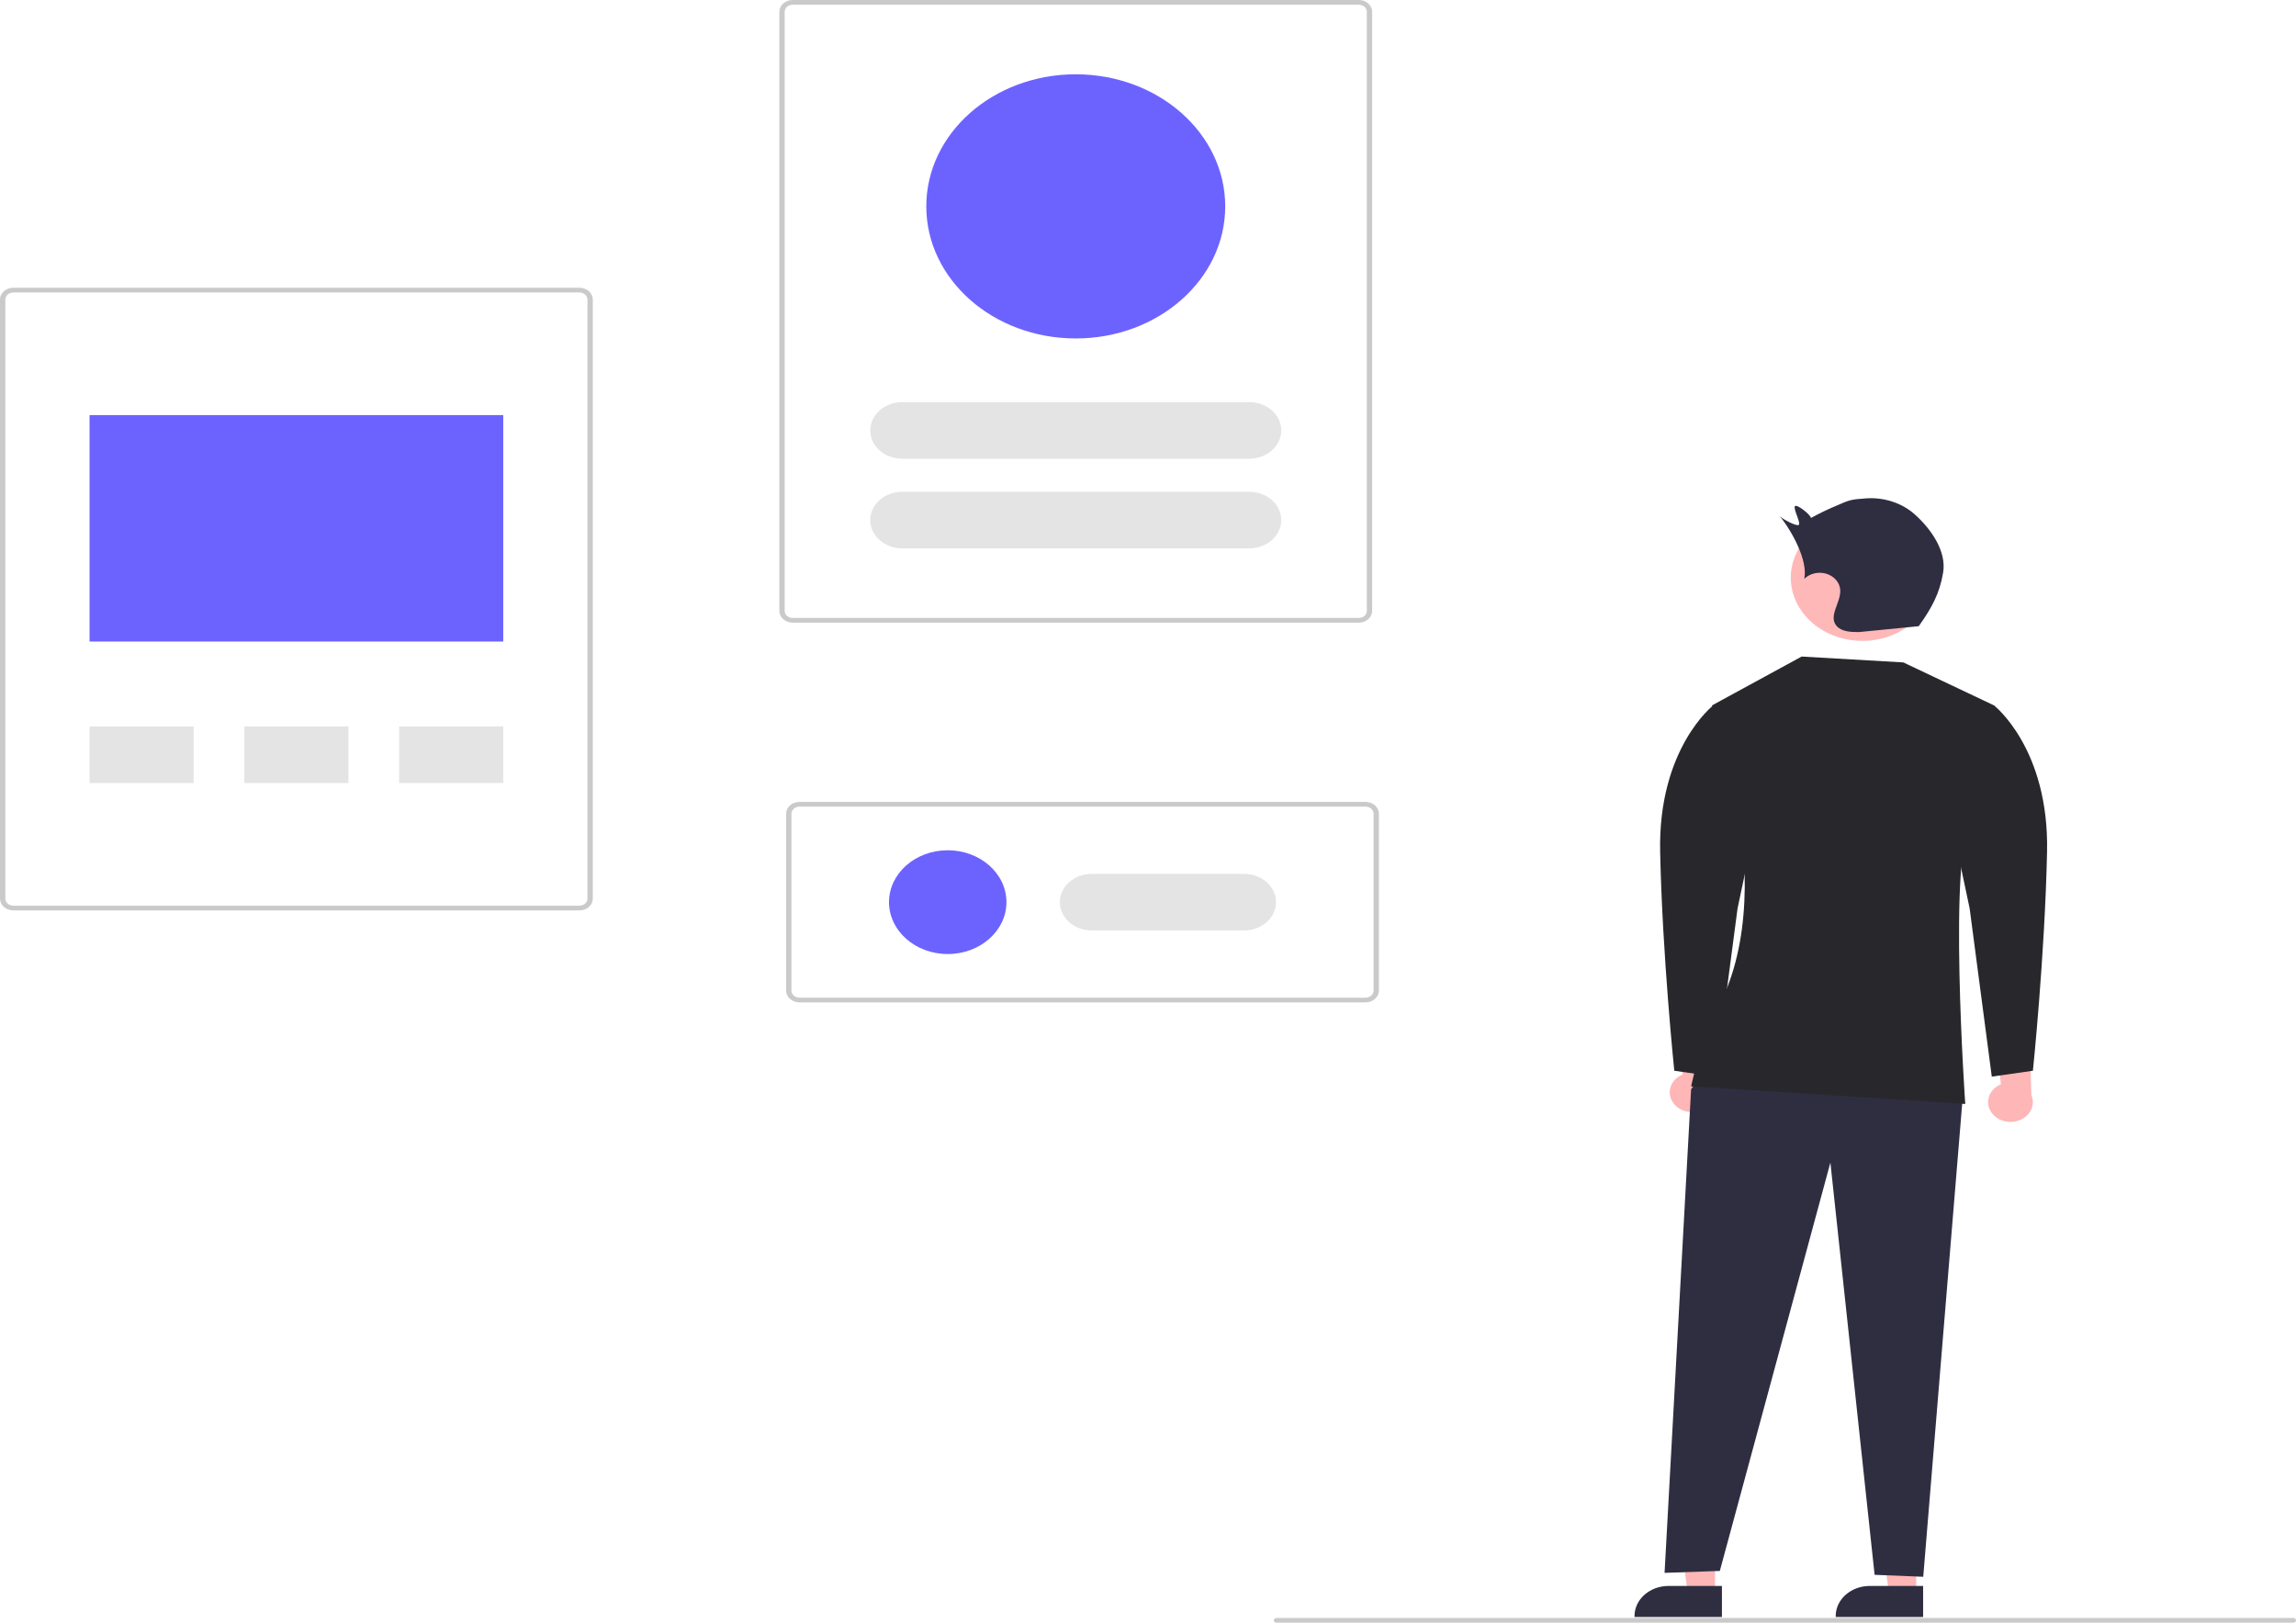 <svg width="225" height="159" viewBox="0 0 225 159" fill="none" xmlns="http://www.w3.org/2000/svg">
<path d="M56.785 89.206H1.308C0.961 89.206 0.629 89.084 0.383 88.868C0.138 88.651 0 88.357 0 88.051V29.35C0 29.044 0.138 28.75 0.383 28.534C0.629 28.317 0.961 28.195 1.308 28.195H56.785C57.132 28.195 57.464 28.317 57.709 28.534C57.954 28.75 58.092 29.044 58.093 29.35V88.051C58.092 88.357 57.954 88.651 57.709 88.868C57.464 89.084 57.132 89.206 56.785 89.206ZM1.308 28.657C1.1 28.657 0.9 28.73 0.753 28.86C0.606 28.99 0.523 29.166 0.523 29.35V88.051C0.523 88.235 0.606 88.411 0.753 88.541C0.9 88.671 1.1 88.744 1.308 88.744H56.785C56.993 88.744 57.192 88.671 57.339 88.541C57.486 88.411 57.569 88.235 57.569 88.051V29.35C57.569 29.166 57.486 28.99 57.339 28.86C57.192 28.73 56.993 28.657 56.785 28.657H1.308Z" fill="#CACACA"/>
<path d="M49.317 40.674H8.776V62.861H49.317V40.674Z" fill="#6C63FF"/>
<path d="M18.977 71.18H8.776V76.727H18.977V71.18Z" fill="#E4E4E4"/>
<path d="M49.317 71.18H39.116V76.727H49.317V71.18Z" fill="#E4E4E4"/>
<path d="M34.147 71.18H23.946V76.727H34.147V71.18Z" fill="#E4E4E4"/>
<path d="M133.158 61.012H77.681C77.334 61.011 77.002 60.889 76.757 60.673C76.512 60.456 76.374 60.163 76.373 59.856V1.156C76.374 0.849 76.512 0.555 76.757 0.339C77.002 0.122 77.334 0 77.681 0H133.158C133.505 0 133.837 0.122 134.082 0.339C134.328 0.555 134.465 0.849 134.466 1.156V59.856C134.465 60.163 134.328 60.456 134.082 60.673C133.837 60.889 133.505 61.011 133.158 61.012ZM77.681 0.462C77.473 0.462 77.274 0.536 77.126 0.665C76.979 0.795 76.897 0.972 76.896 1.156V59.856C76.897 60.04 76.979 60.216 77.126 60.346C77.274 60.476 77.473 60.549 77.681 60.549H133.158C133.366 60.549 133.566 60.476 133.713 60.346C133.86 60.216 133.943 60.04 133.943 59.856V1.156C133.943 0.972 133.86 0.795 133.713 0.665C133.566 0.536 133.366 0.462 133.158 0.462H77.681Z" fill="#CACACA"/>
<path d="M133.821 98.219H78.344C77.997 98.219 77.665 98.097 77.419 97.881C77.174 97.664 77.036 97.37 77.036 97.064V79.731C77.036 79.425 77.174 79.131 77.419 78.914C77.665 78.698 77.997 78.576 78.344 78.576H133.821C134.167 78.576 134.5 78.698 134.745 78.914C134.99 79.131 135.128 79.425 135.128 79.731V97.064C135.128 97.37 134.99 97.664 134.745 97.881C134.5 98.097 134.167 98.219 133.821 98.219ZM78.344 79.038C78.136 79.038 77.936 79.111 77.789 79.241C77.642 79.371 77.559 79.547 77.559 79.731V97.064C77.559 97.248 77.642 97.424 77.789 97.554C77.936 97.684 78.136 97.757 78.344 97.757H133.821C134.029 97.757 134.228 97.684 134.375 97.554C134.522 97.424 134.605 97.248 134.605 97.064V79.731C134.605 79.547 134.522 79.371 134.375 79.241C134.228 79.111 134.029 79.038 133.821 79.038H78.344Z" fill="#CACACA"/>
<path d="M122.421 39.403H88.419C86.685 39.403 85.28 40.645 85.28 42.177V42.177C85.28 43.708 86.685 44.95 88.419 44.95H122.421C124.154 44.95 125.559 43.708 125.559 42.177C125.559 40.645 124.154 39.403 122.421 39.403Z" fill="#E4E4E4"/>
<path d="M122.421 48.185H88.419C86.685 48.185 85.28 49.427 85.28 50.959V50.959C85.28 52.49 86.685 53.732 88.419 53.732H122.421C124.154 53.732 125.559 52.49 125.559 50.959C125.559 49.427 124.154 48.185 122.421 48.185Z" fill="#E4E4E4"/>
<path d="M105.42 33.163C113.509 33.163 120.067 27.369 120.067 20.222C120.067 13.074 113.509 7.28 105.42 7.28C97.33 7.28 90.773 13.074 90.773 20.222C90.773 27.369 97.33 33.163 105.42 33.163Z" fill="#6C63FF"/>
<path d="M121.906 85.624H106.998C105.264 85.624 103.859 86.866 103.859 88.397C103.859 89.929 105.264 91.171 106.998 91.171H121.906C123.64 91.171 125.045 89.929 125.045 88.397C125.045 86.866 123.64 85.624 121.906 85.624Z" fill="#E4E4E4"/>
<path d="M92.874 93.482C96.052 93.482 98.628 91.206 98.628 88.397C98.628 85.59 96.052 83.313 92.874 83.313C89.696 83.313 87.12 85.59 87.12 88.397C87.12 91.206 89.696 93.482 92.874 93.482Z" fill="#6C63FF"/>
<path d="M224.738 159H125.087C125.018 159 124.951 158.976 124.902 158.932C124.853 158.889 124.825 158.83 124.825 158.769C124.825 158.708 124.853 158.649 124.902 158.605C124.951 158.562 125.018 158.538 125.087 158.538H224.738C224.808 158.538 224.874 158.562 224.923 158.605C224.972 158.649 225 158.708 225 158.769C225 158.83 224.972 158.889 224.923 158.932C224.874 158.976 224.808 159 224.738 159Z" fill="#CACACA"/>
<path d="M195.217 109.092C195.035 108.861 194.912 108.598 194.857 108.321C194.802 108.044 194.816 107.759 194.899 107.487C194.982 107.216 195.132 106.963 195.337 106.748C195.542 106.533 195.798 106.36 196.087 106.242L195.317 99.435L198.88 101.087L199.065 107.298C199.258 107.74 199.26 108.229 199.072 108.673C198.883 109.117 198.517 109.484 198.043 109.705C197.569 109.926 197.019 109.986 196.498 109.873C195.978 109.76 195.522 109.482 195.217 109.092V109.092Z" fill="#FFB6B6"/>
<path d="M164.018 108.135C163.835 107.904 163.712 107.641 163.657 107.364C163.603 107.086 163.617 106.802 163.7 106.53C163.783 106.258 163.932 106.006 164.138 105.791C164.343 105.576 164.599 105.403 164.888 105.285L164.118 98.478L167.68 100.13L167.866 106.341C168.058 106.783 168.061 107.272 167.872 107.716C167.684 108.159 167.318 108.527 166.844 108.748C166.369 108.969 165.82 109.029 165.299 108.916C164.778 108.803 164.322 108.525 164.018 108.135V108.135Z" fill="#FFB6B6"/>
<path d="M187.781 156.165H185.125L183.861 147.112H187.782L187.781 156.165Z" fill="#FFB6B6"/>
<path d="M188.459 158.44L179.894 158.44V158.344C179.894 157.563 180.245 156.814 180.87 156.262C181.496 155.709 182.344 155.399 183.228 155.399H183.228L188.459 155.399L188.459 158.44Z" fill="#2F2E41"/>
<path d="M168.065 156.165H165.409L164.145 147.112H168.066L168.065 156.165Z" fill="#FFB6B6"/>
<path d="M168.743 158.44L160.178 158.44V158.344C160.178 157.563 160.529 156.814 161.154 156.262C161.779 155.709 162.627 155.399 163.511 155.399H163.512L168.743 155.399L168.743 158.44Z" fill="#2F2E41"/>
<path d="M185.869 62.037C189.269 60.395 190.518 56.63 188.66 53.626C186.802 50.622 182.539 49.519 179.14 51.16C175.741 52.802 174.492 56.568 176.35 59.572C178.208 62.575 182.47 63.679 185.869 62.037Z" fill="#FFB8B8"/>
<path d="M167.022 104.918L165.722 106.737L163.122 154.118L168.538 153.927L179.372 113.915L183.705 154.309L188.471 154.501L192.339 107.526L167.022 104.918Z" fill="#2F2E41"/>
<path d="M195.405 69.118L186.521 64.907L176.555 64.332L167.772 69.118C167.772 69.118 175.472 89.22 167.022 100.898L165.722 106.449L192.588 108.172C192.588 108.172 190.855 83.285 193.238 80.222C195.621 77.159 195.405 69.118 195.405 69.118Z" fill="#28282C"/>
<path d="M192.339 70.162L195.405 69.118C195.405 69.118 200.821 73.33 200.604 83.477C200.388 93.623 199.217 104.918 199.217 104.918L195.188 105.492L193.021 89.028L189.988 74.67L192.339 70.162Z" fill="#28282C"/>
<path d="M170.954 70.162L167.888 69.118C167.888 69.118 162.472 73.33 162.689 83.477C162.905 93.623 164.075 104.918 164.075 104.918L168.105 105.492L170.272 89.028L173.305 74.67L170.954 70.162Z" fill="#28282C"/>
<path d="M187.576 50.346C186.961 49.813 186.226 49.403 185.418 49.142C184.61 48.88 183.748 48.774 182.89 48.831C181.38 48.938 181.282 48.971 179.925 49.566C179.08 49.92 178.259 50.316 177.467 50.755C177.46 50.47 176.121 49.381 175.905 49.592C175.688 49.803 176.463 51.173 176.29 51.413C176.117 51.653 174.552 50.794 174.388 50.549C175.597 52.022 177.194 54.935 176.811 56.723C177.075 56.459 177.422 56.271 177.808 56.181C178.194 56.092 178.601 56.105 178.979 56.22C179.356 56.334 179.686 56.545 179.927 56.826C180.169 57.107 180.311 57.444 180.336 57.796C180.421 59.019 179.139 60.359 179.977 61.334C180.457 61.892 181.371 61.939 182.164 61.935L188.032 61.358C189.292 59.582 190.078 58.174 190.421 56.101C190.764 54.027 189.258 51.823 187.576 50.346Z" fill="#2F2E41"/>
</svg>
